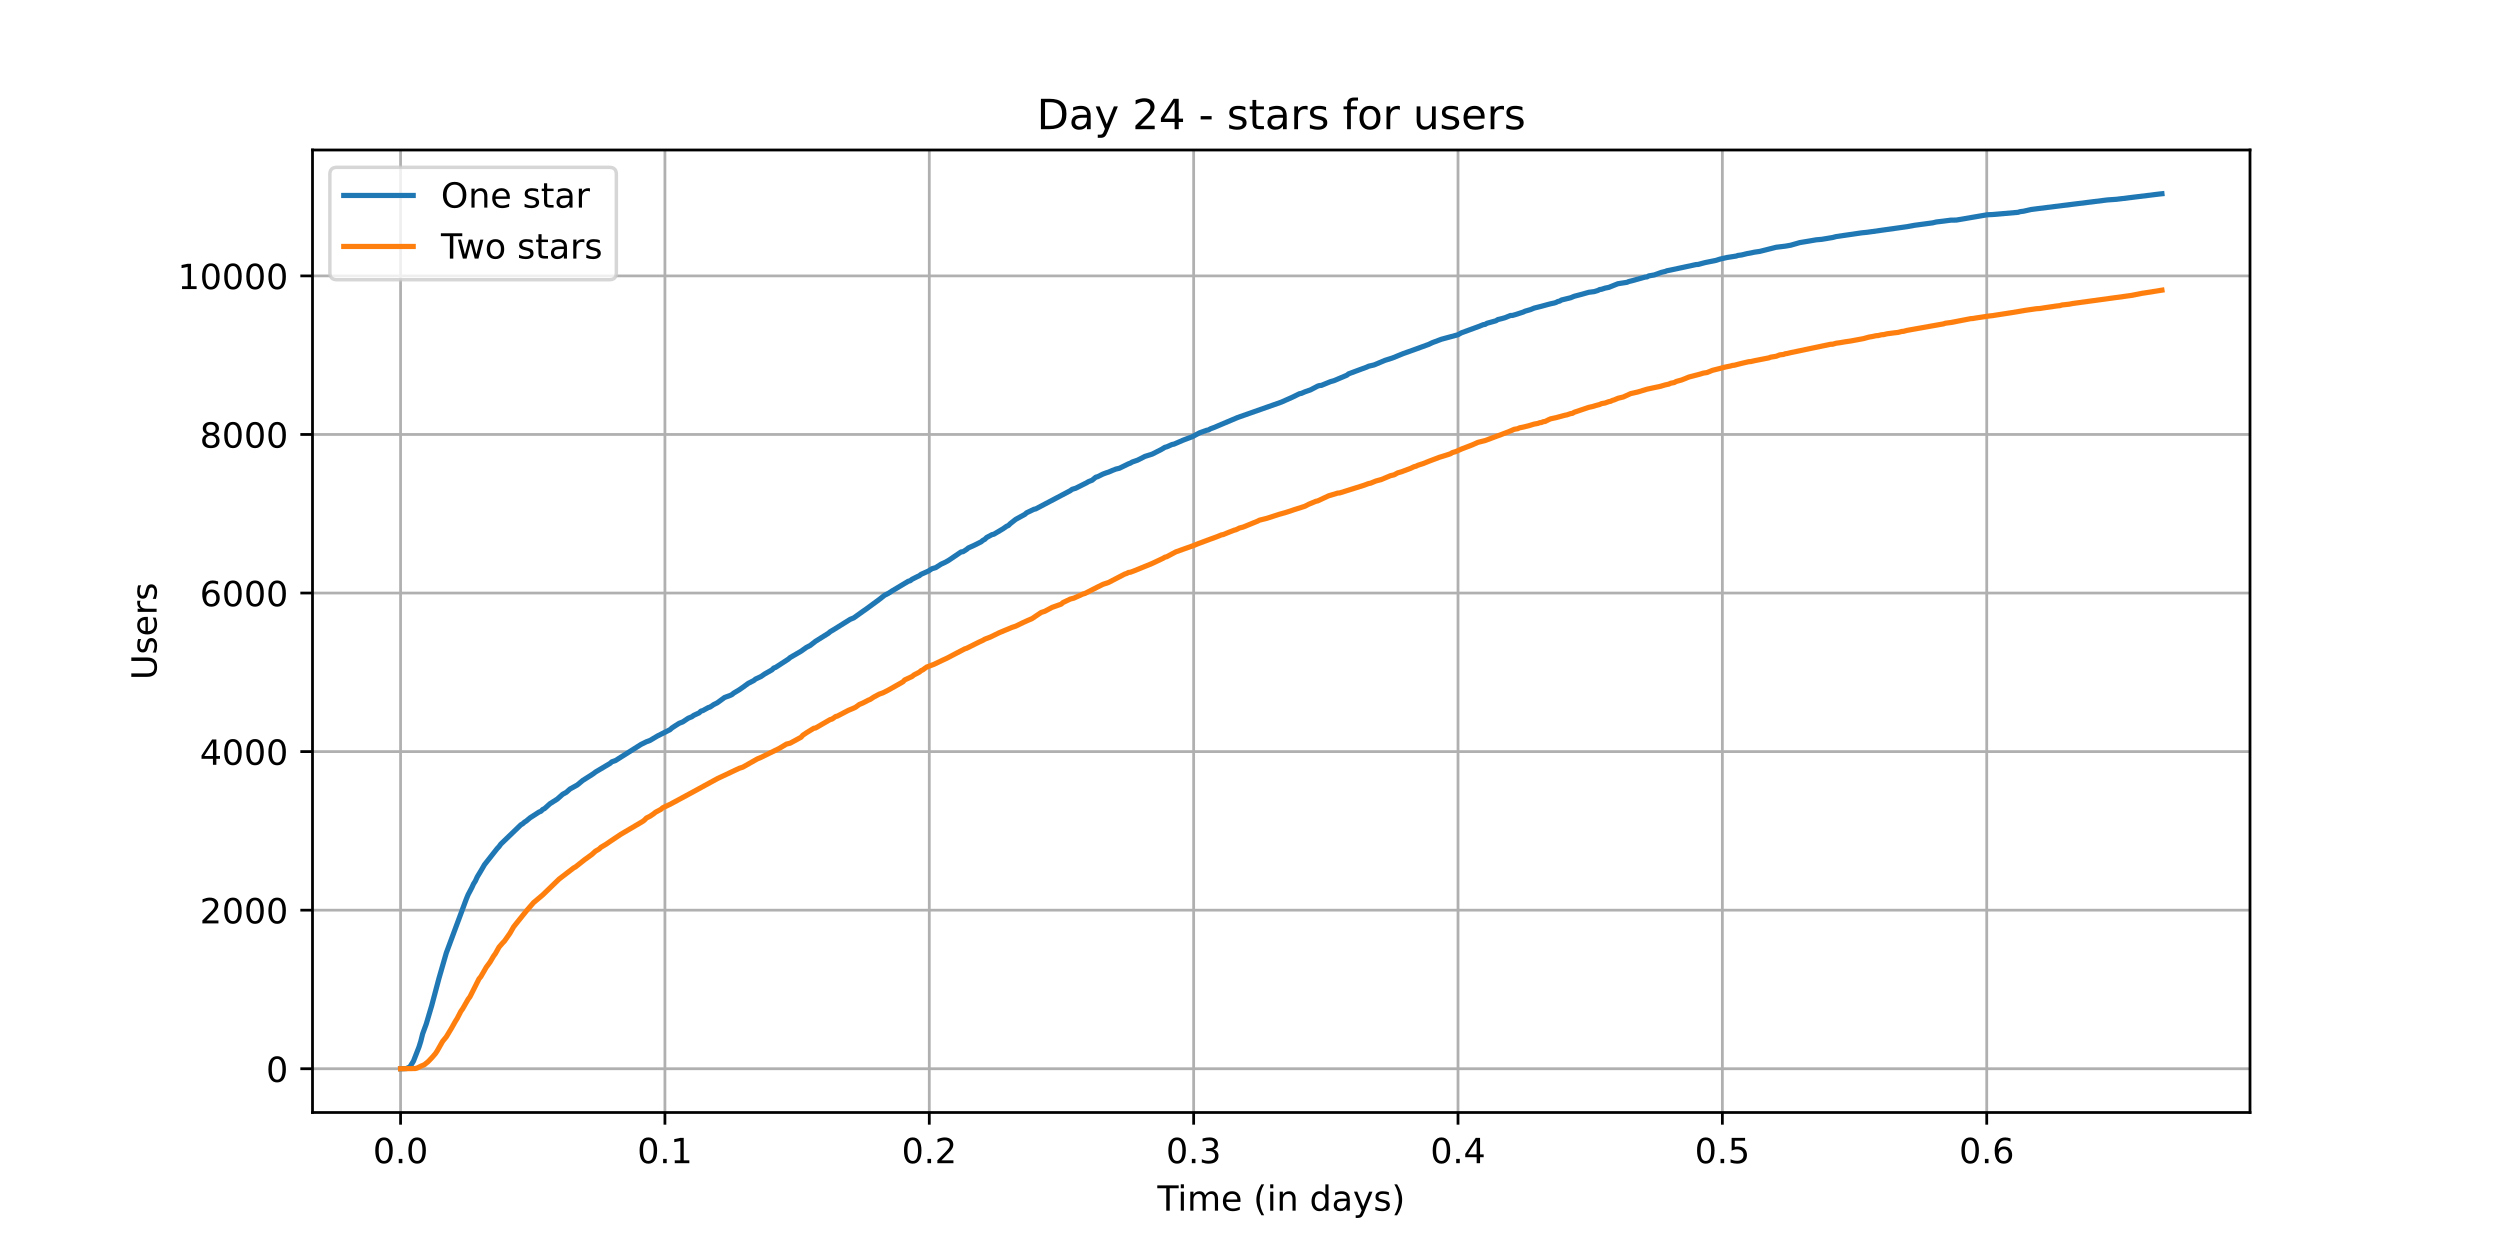 <?xml version="1.0" encoding="utf-8" standalone="no"?>
<!DOCTYPE svg PUBLIC "-//W3C//DTD SVG 1.1//EN"
  "http://www.w3.org/Graphics/SVG/1.1/DTD/svg11.dtd">
<!-- Created with matplotlib (https://matplotlib.org/) -->
<svg height="360pt" version="1.1" viewBox="0 0 720 360" width="720pt" xmlns="http://www.w3.org/2000/svg" xmlns:xlink="http://www.w3.org/1999/xlink">
 <defs>
  <style type="text/css">*{stroke-linecap:butt;stroke-linejoin:round;}</style>
 </defs>
 <g id="figure_1">
  <g id="patch_1">
   <path d="M 0 360 
L 720 360 
L 720 0 
L 0 0 
z
" style="fill:#ffffff;"/>
  </g>
  <g id="axes_1">
   <g id="patch_2">
    <path d="M 90 320.4 
L 648 320.4 
L 648 43.2 
L 90 43.2 
z
" style="fill:#ffffff;"/>
   </g>
   <g id="matplotlib.axis_1">
    <g id="xtick_1">
     <g id="line2d_1">
      <path clip-path="url(#p9a71f09f08)" d="M 115.364 320.4 
L 115.364 43.2 
" style="fill:none;stroke:#b0b0b0;stroke-linecap:square;stroke-width:0.8;"/>
     </g>
     <g id="line2d_2">
      <defs>
       <path d="M 0 0 
L 0 3.5 
" id="ma683231ac7" style="stroke:#000000;stroke-width:0.8;"/>
      </defs>
      <g>
       <use style="stroke:#000000;stroke-width:0.8;" x="115.364" xlink:href="#ma683231ac7" y="320.4"/>
      </g>
     </g>
     <g id="text_1">
      <!-- 0.0 -->
      <g transform="translate(107.412 334.998)scale(0.1 -0.1)">
       <defs>
        <path d="M 31.781 66.406 
Q 24.172 66.406 20.328 58.906 
Q 16.5 51.422 16.5 36.375 
Q 16.5 21.391 20.328 13.891 
Q 24.172 6.391 31.781 6.391 
Q 39.453 6.391 43.281 13.891 
Q 47.125 21.391 47.125 36.375 
Q 47.125 51.422 43.281 58.906 
Q 39.453 66.406 31.781 66.406 
z
M 31.781 74.219 
Q 44.047 74.219 50.516 64.516 
Q 56.984 54.828 56.984 36.375 
Q 56.984 17.969 50.516 8.266 
Q 44.047 -1.422 31.781 -1.422 
Q 19.531 -1.422 13.062 8.266 
Q 6.594 17.969 6.594 36.375 
Q 6.594 54.828 13.062 64.516 
Q 19.531 74.219 31.781 74.219 
z
" id="DejaVuSans-48"/>
        <path d="M 10.688 12.406 
L 21 12.406 
L 21 0 
L 10.688 0 
z
" id="DejaVuSans-46"/>
       </defs>
       <use xlink:href="#DejaVuSans-48"/>
       <use x="63.623" xlink:href="#DejaVuSans-46"/>
       <use x="95.41" xlink:href="#DejaVuSans-48"/>
      </g>
     </g>
    </g>
    <g id="xtick_2">
     <g id="line2d_3">
      <path clip-path="url(#p9a71f09f08)" d="M 191.499 320.4 
L 191.499 43.2 
" style="fill:none;stroke:#b0b0b0;stroke-linecap:square;stroke-width:0.8;"/>
     </g>
     <g id="line2d_4">
      <g>
       <use style="stroke:#000000;stroke-width:0.8;" x="191.499" xlink:href="#ma683231ac7" y="320.4"/>
      </g>
     </g>
     <g id="text_2">
      <!-- 0.1 -->
      <g transform="translate(183.548 334.998)scale(0.1 -0.1)">
       <defs>
        <path d="M 12.406 8.297 
L 28.516 8.297 
L 28.516 63.922 
L 10.984 60.406 
L 10.984 69.391 
L 28.422 72.906 
L 38.281 72.906 
L 38.281 8.297 
L 54.391 8.297 
L 54.391 0 
L 12.406 0 
z
" id="DejaVuSans-49"/>
       </defs>
       <use xlink:href="#DejaVuSans-48"/>
       <use x="63.623" xlink:href="#DejaVuSans-46"/>
       <use x="95.41" xlink:href="#DejaVuSans-49"/>
      </g>
     </g>
    </g>
    <g id="xtick_3">
     <g id="line2d_5">
      <path clip-path="url(#p9a71f09f08)" d="M 267.635 320.4 
L 267.635 43.2 
" style="fill:none;stroke:#b0b0b0;stroke-linecap:square;stroke-width:0.8;"/>
     </g>
     <g id="line2d_6">
      <g>
       <use style="stroke:#000000;stroke-width:0.8;" x="267.635" xlink:href="#ma683231ac7" y="320.4"/>
      </g>
     </g>
     <g id="text_3">
      <!-- 0.2 -->
      <g transform="translate(259.684 334.998)scale(0.1 -0.1)">
       <defs>
        <path d="M 19.188 8.297 
L 53.609 8.297 
L 53.609 0 
L 7.328 0 
L 7.328 8.297 
Q 12.938 14.109 22.625 23.891 
Q 32.328 33.688 34.812 36.531 
Q 39.547 41.844 41.422 45.531 
Q 43.312 49.219 43.312 52.781 
Q 43.312 58.594 39.234 62.25 
Q 35.156 65.922 28.609 65.922 
Q 23.969 65.922 18.812 64.312 
Q 13.672 62.703 7.812 59.422 
L 7.812 69.391 
Q 13.766 71.781 18.938 73 
Q 24.125 74.219 28.422 74.219 
Q 39.75 74.219 46.484 68.547 
Q 53.219 62.891 53.219 53.422 
Q 53.219 48.922 51.531 44.891 
Q 49.859 40.875 45.406 35.406 
Q 44.188 33.984 37.641 27.219 
Q 31.109 20.453 19.188 8.297 
z
" id="DejaVuSans-50"/>
       </defs>
       <use xlink:href="#DejaVuSans-48"/>
       <use x="63.623" xlink:href="#DejaVuSans-46"/>
       <use x="95.41" xlink:href="#DejaVuSans-50"/>
      </g>
     </g>
    </g>
    <g id="xtick_4">
     <g id="line2d_7">
      <path clip-path="url(#p9a71f09f08)" d="M 343.771 320.4 
L 343.771 43.2 
" style="fill:none;stroke:#b0b0b0;stroke-linecap:square;stroke-width:0.8;"/>
     </g>
     <g id="line2d_8">
      <g>
       <use style="stroke:#000000;stroke-width:0.8;" x="343.771" xlink:href="#ma683231ac7" y="320.4"/>
      </g>
     </g>
     <g id="text_4">
      <!-- 0.3 -->
      <g transform="translate(335.82 334.998)scale(0.1 -0.1)">
       <defs>
        <path d="M 40.578 39.312 
Q 47.656 37.797 51.625 33 
Q 55.609 28.219 55.609 21.188 
Q 55.609 10.406 48.188 4.484 
Q 40.766 -1.422 27.094 -1.422 
Q 22.516 -1.422 17.656 -0.516 
Q 12.797 0.391 7.625 2.203 
L 7.625 11.719 
Q 11.719 9.328 16.594 8.109 
Q 21.484 6.891 26.812 6.891 
Q 36.078 6.891 40.938 10.547 
Q 45.797 14.203 45.797 21.188 
Q 45.797 27.641 41.281 31.266 
Q 36.766 34.906 28.719 34.906 
L 20.219 34.906 
L 20.219 43.016 
L 29.109 43.016 
Q 36.375 43.016 40.234 45.922 
Q 44.094 48.828 44.094 54.297 
Q 44.094 59.906 40.109 62.906 
Q 36.141 65.922 28.719 65.922 
Q 24.656 65.922 20.016 65.031 
Q 15.375 64.156 9.812 62.312 
L 9.812 71.094 
Q 15.438 72.656 20.344 73.438 
Q 25.25 74.219 29.594 74.219 
Q 40.828 74.219 47.359 69.109 
Q 53.906 64.016 53.906 55.328 
Q 53.906 49.266 50.438 45.094 
Q 46.969 40.922 40.578 39.312 
z
" id="DejaVuSans-51"/>
       </defs>
       <use xlink:href="#DejaVuSans-48"/>
       <use x="63.623" xlink:href="#DejaVuSans-46"/>
       <use x="95.41" xlink:href="#DejaVuSans-51"/>
      </g>
     </g>
    </g>
    <g id="xtick_5">
     <g id="line2d_9">
      <path clip-path="url(#p9a71f09f08)" d="M 419.907 320.4 
L 419.907 43.2 
" style="fill:none;stroke:#b0b0b0;stroke-linecap:square;stroke-width:0.8;"/>
     </g>
     <g id="line2d_10">
      <g>
       <use style="stroke:#000000;stroke-width:0.8;" x="419.907" xlink:href="#ma683231ac7" y="320.4"/>
      </g>
     </g>
     <g id="text_5">
      <!-- 0.4 -->
      <g transform="translate(411.955 334.998)scale(0.1 -0.1)">
       <defs>
        <path d="M 37.797 64.312 
L 12.891 25.391 
L 37.797 25.391 
z
M 35.203 72.906 
L 47.609 72.906 
L 47.609 25.391 
L 58.016 25.391 
L 58.016 17.188 
L 47.609 17.188 
L 47.609 0 
L 37.797 0 
L 37.797 17.188 
L 4.891 17.188 
L 4.891 26.703 
z
" id="DejaVuSans-52"/>
       </defs>
       <use xlink:href="#DejaVuSans-48"/>
       <use x="63.623" xlink:href="#DejaVuSans-46"/>
       <use x="95.41" xlink:href="#DejaVuSans-52"/>
      </g>
     </g>
    </g>
    <g id="xtick_6">
     <g id="line2d_11">
      <path clip-path="url(#p9a71f09f08)" d="M 496.043 320.4 
L 496.043 43.2 
" style="fill:none;stroke:#b0b0b0;stroke-linecap:square;stroke-width:0.8;"/>
     </g>
     <g id="line2d_12">
      <g>
       <use style="stroke:#000000;stroke-width:0.8;" x="496.043" xlink:href="#ma683231ac7" y="320.4"/>
      </g>
     </g>
     <g id="text_6">
      <!-- 0.5 -->
      <g transform="translate(488.091 334.998)scale(0.1 -0.1)">
       <defs>
        <path d="M 10.797 72.906 
L 49.516 72.906 
L 49.516 64.594 
L 19.828 64.594 
L 19.828 46.734 
Q 21.969 47.469 24.109 47.828 
Q 26.266 48.188 28.422 48.188 
Q 40.625 48.188 47.75 41.5 
Q 54.891 34.812 54.891 23.391 
Q 54.891 11.625 47.562 5.094 
Q 40.234 -1.422 26.906 -1.422 
Q 22.312 -1.422 17.547 -0.641 
Q 12.797 0.141 7.719 1.703 
L 7.719 11.625 
Q 12.109 9.234 16.797 8.062 
Q 21.484 6.891 26.703 6.891 
Q 35.156 6.891 40.078 11.328 
Q 45.016 15.766 45.016 23.391 
Q 45.016 31 40.078 35.438 
Q 35.156 39.891 26.703 39.891 
Q 22.75 39.891 18.812 39.016 
Q 14.891 38.141 10.797 36.281 
z
" id="DejaVuSans-53"/>
       </defs>
       <use xlink:href="#DejaVuSans-48"/>
       <use x="63.623" xlink:href="#DejaVuSans-46"/>
       <use x="95.41" xlink:href="#DejaVuSans-53"/>
      </g>
     </g>
    </g>
    <g id="xtick_7">
     <g id="line2d_13">
      <path clip-path="url(#p9a71f09f08)" d="M 572.179 320.4 
L 572.179 43.2 
" style="fill:none;stroke:#b0b0b0;stroke-linecap:square;stroke-width:0.8;"/>
     </g>
     <g id="line2d_14">
      <g>
       <use style="stroke:#000000;stroke-width:0.8;" x="572.179" xlink:href="#ma683231ac7" y="320.4"/>
      </g>
     </g>
     <g id="text_7">
      <!-- 0.6 -->
      <g transform="translate(564.227 334.998)scale(0.1 -0.1)">
       <defs>
        <path d="M 33.016 40.375 
Q 26.375 40.375 22.484 35.828 
Q 18.609 31.297 18.609 23.391 
Q 18.609 15.531 22.484 10.953 
Q 26.375 6.391 33.016 6.391 
Q 39.656 6.391 43.531 10.953 
Q 47.406 15.531 47.406 23.391 
Q 47.406 31.297 43.531 35.828 
Q 39.656 40.375 33.016 40.375 
z
M 52.594 71.297 
L 52.594 62.312 
Q 48.875 64.062 45.094 64.984 
Q 41.312 65.922 37.594 65.922 
Q 27.828 65.922 22.672 59.328 
Q 17.531 52.734 16.797 39.406 
Q 19.672 43.656 24.016 45.922 
Q 28.375 48.188 33.594 48.188 
Q 44.578 48.188 50.953 41.516 
Q 57.328 34.859 57.328 23.391 
Q 57.328 12.156 50.688 5.359 
Q 44.047 -1.422 33.016 -1.422 
Q 20.359 -1.422 13.672 8.266 
Q 6.984 17.969 6.984 36.375 
Q 6.984 53.656 15.188 63.938 
Q 23.391 74.219 37.203 74.219 
Q 40.922 74.219 44.703 73.484 
Q 48.484 72.75 52.594 71.297 
z
" id="DejaVuSans-54"/>
       </defs>
       <use xlink:href="#DejaVuSans-48"/>
       <use x="63.623" xlink:href="#DejaVuSans-46"/>
       <use x="95.41" xlink:href="#DejaVuSans-54"/>
      </g>
     </g>
    </g>
    <g id="text_8">
     <!-- Time (in days) -->
     <g transform="translate(333.327 348.677)scale(0.1 -0.1)">
      <defs>
       <path d="M -0.297 72.906 
L 61.375 72.906 
L 61.375 64.594 
L 35.5 64.594 
L 35.5 0 
L 25.594 0 
L 25.594 64.594 
L -0.297 64.594 
z
" id="DejaVuSans-84"/>
       <path d="M 9.422 54.688 
L 18.406 54.688 
L 18.406 0 
L 9.422 0 
z
M 9.422 75.984 
L 18.406 75.984 
L 18.406 64.594 
L 9.422 64.594 
z
" id="DejaVuSans-105"/>
       <path d="M 52 44.188 
Q 55.375 50.25 60.062 53.125 
Q 64.75 56 71.094 56 
Q 79.641 56 84.281 50.016 
Q 88.922 44.047 88.922 33.016 
L 88.922 0 
L 79.891 0 
L 79.891 32.719 
Q 79.891 40.578 77.094 44.375 
Q 74.312 48.188 68.609 48.188 
Q 61.625 48.188 57.562 43.547 
Q 53.516 38.922 53.516 30.906 
L 53.516 0 
L 44.484 0 
L 44.484 32.719 
Q 44.484 40.625 41.703 44.406 
Q 38.922 48.188 33.109 48.188 
Q 26.219 48.188 22.156 43.531 
Q 18.109 38.875 18.109 30.906 
L 18.109 0 
L 9.078 0 
L 9.078 54.688 
L 18.109 54.688 
L 18.109 46.188 
Q 21.188 51.219 25.484 53.609 
Q 29.781 56 35.688 56 
Q 41.656 56 45.828 52.969 
Q 50 49.953 52 44.188 
z
" id="DejaVuSans-109"/>
       <path d="M 56.203 29.594 
L 56.203 25.203 
L 14.891 25.203 
Q 15.484 15.922 20.484 11.062 
Q 25.484 6.203 34.422 6.203 
Q 39.594 6.203 44.453 7.469 
Q 49.312 8.734 54.109 11.281 
L 54.109 2.781 
Q 49.266 0.734 44.188 -0.344 
Q 39.109 -1.422 33.891 -1.422 
Q 20.797 -1.422 13.156 6.188 
Q 5.516 13.812 5.516 26.812 
Q 5.516 40.234 12.766 48.109 
Q 20.016 56 32.328 56 
Q 43.359 56 49.781 48.891 
Q 56.203 41.797 56.203 29.594 
z
M 47.219 32.234 
Q 47.125 39.594 43.094 43.984 
Q 39.062 48.391 32.422 48.391 
Q 24.906 48.391 20.391 44.141 
Q 15.875 39.891 15.188 32.172 
z
" id="DejaVuSans-101"/>
       <path id="DejaVuSans-32"/>
       <path d="M 31 75.875 
Q 24.469 64.656 21.281 53.656 
Q 18.109 42.672 18.109 31.391 
Q 18.109 20.125 21.312 9.062 
Q 24.516 -2 31 -13.188 
L 23.188 -13.188 
Q 15.875 -1.703 12.234 9.375 
Q 8.594 20.453 8.594 31.391 
Q 8.594 42.281 12.203 53.312 
Q 15.828 64.359 23.188 75.875 
z
" id="DejaVuSans-40"/>
       <path d="M 54.891 33.016 
L 54.891 0 
L 45.906 0 
L 45.906 32.719 
Q 45.906 40.484 42.875 44.328 
Q 39.844 48.188 33.797 48.188 
Q 26.516 48.188 22.312 43.547 
Q 18.109 38.922 18.109 30.906 
L 18.109 0 
L 9.078 0 
L 9.078 54.688 
L 18.109 54.688 
L 18.109 46.188 
Q 21.344 51.125 25.703 53.562 
Q 30.078 56 35.797 56 
Q 45.219 56 50.047 50.172 
Q 54.891 44.344 54.891 33.016 
z
" id="DejaVuSans-110"/>
       <path d="M 45.406 46.391 
L 45.406 75.984 
L 54.391 75.984 
L 54.391 0 
L 45.406 0 
L 45.406 8.203 
Q 42.578 3.328 38.25 0.953 
Q 33.938 -1.422 27.875 -1.422 
Q 17.969 -1.422 11.734 6.484 
Q 5.516 14.406 5.516 27.297 
Q 5.516 40.188 11.734 48.094 
Q 17.969 56 27.875 56 
Q 33.938 56 38.25 53.625 
Q 42.578 51.266 45.406 46.391 
z
M 14.797 27.297 
Q 14.797 17.391 18.875 11.75 
Q 22.953 6.109 30.078 6.109 
Q 37.203 6.109 41.297 11.75 
Q 45.406 17.391 45.406 27.297 
Q 45.406 37.203 41.297 42.844 
Q 37.203 48.484 30.078 48.484 
Q 22.953 48.484 18.875 42.844 
Q 14.797 37.203 14.797 27.297 
z
" id="DejaVuSans-100"/>
       <path d="M 34.281 27.484 
Q 23.391 27.484 19.188 25 
Q 14.984 22.516 14.984 16.5 
Q 14.984 11.719 18.141 8.906 
Q 21.297 6.109 26.703 6.109 
Q 34.188 6.109 38.703 11.406 
Q 43.219 16.703 43.219 25.484 
L 43.219 27.484 
z
M 52.203 31.203 
L 52.203 0 
L 43.219 0 
L 43.219 8.297 
Q 40.141 3.328 35.547 0.953 
Q 30.953 -1.422 24.312 -1.422 
Q 15.922 -1.422 10.953 3.297 
Q 6 8.016 6 15.922 
Q 6 25.141 12.172 29.828 
Q 18.359 34.516 30.609 34.516 
L 43.219 34.516 
L 43.219 35.406 
Q 43.219 41.609 39.141 45 
Q 35.062 48.391 27.688 48.391 
Q 23 48.391 18.547 47.266 
Q 14.109 46.141 10.016 43.891 
L 10.016 52.203 
Q 14.938 54.109 19.578 55.047 
Q 24.219 56 28.609 56 
Q 40.484 56 46.344 49.844 
Q 52.203 43.703 52.203 31.203 
z
" id="DejaVuSans-97"/>
       <path d="M 32.172 -5.078 
Q 28.375 -14.844 24.75 -17.812 
Q 21.141 -20.797 15.094 -20.797 
L 7.906 -20.797 
L 7.906 -13.281 
L 13.188 -13.281 
Q 16.891 -13.281 18.938 -11.516 
Q 21 -9.766 23.484 -3.219 
L 25.094 0.875 
L 2.984 54.688 
L 12.5 54.688 
L 29.594 11.922 
L 46.688 54.688 
L 56.203 54.688 
z
" id="DejaVuSans-121"/>
       <path d="M 44.281 53.078 
L 44.281 44.578 
Q 40.484 46.531 36.375 47.5 
Q 32.281 48.484 27.875 48.484 
Q 21.188 48.484 17.844 46.438 
Q 14.5 44.391 14.5 40.281 
Q 14.5 37.156 16.891 35.375 
Q 19.281 33.594 26.516 31.984 
L 29.594 31.297 
Q 39.156 29.25 43.188 25.516 
Q 47.219 21.781 47.219 15.094 
Q 47.219 7.469 41.188 3.016 
Q 35.156 -1.422 24.609 -1.422 
Q 20.219 -1.422 15.453 -0.562 
Q 10.688 0.297 5.422 2 
L 5.422 11.281 
Q 10.406 8.688 15.234 7.391 
Q 20.062 6.109 24.812 6.109 
Q 31.156 6.109 34.562 8.281 
Q 37.984 10.453 37.984 14.406 
Q 37.984 18.062 35.516 20.016 
Q 33.062 21.969 24.703 23.781 
L 21.578 24.516 
Q 13.234 26.266 9.516 29.906 
Q 5.812 33.547 5.812 39.891 
Q 5.812 47.609 11.281 51.797 
Q 16.75 56 26.812 56 
Q 31.781 56 36.172 55.266 
Q 40.578 54.547 44.281 53.078 
z
" id="DejaVuSans-115"/>
       <path d="M 8.016 75.875 
L 15.828 75.875 
Q 23.141 64.359 26.781 53.312 
Q 30.422 42.281 30.422 31.391 
Q 30.422 20.453 26.781 9.375 
Q 23.141 -1.703 15.828 -13.188 
L 8.016 -13.188 
Q 14.5 -2 17.703 9.062 
Q 20.906 20.125 20.906 31.391 
Q 20.906 42.672 17.703 53.656 
Q 14.5 64.656 8.016 75.875 
z
" id="DejaVuSans-41"/>
      </defs>
      <use xlink:href="#DejaVuSans-84"/>
      <use x="57.959" xlink:href="#DejaVuSans-105"/>
      <use x="85.742" xlink:href="#DejaVuSans-109"/>
      <use x="183.154" xlink:href="#DejaVuSans-101"/>
      <use x="244.678" xlink:href="#DejaVuSans-32"/>
      <use x="276.465" xlink:href="#DejaVuSans-40"/>
      <use x="315.479" xlink:href="#DejaVuSans-105"/>
      <use x="343.262" xlink:href="#DejaVuSans-110"/>
      <use x="406.641" xlink:href="#DejaVuSans-32"/>
      <use x="438.428" xlink:href="#DejaVuSans-100"/>
      <use x="501.904" xlink:href="#DejaVuSans-97"/>
      <use x="563.184" xlink:href="#DejaVuSans-121"/>
      <use x="622.363" xlink:href="#DejaVuSans-115"/>
      <use x="674.463" xlink:href="#DejaVuSans-41"/>
     </g>
    </g>
   </g>
   <g id="matplotlib.axis_2">
    <g id="ytick_1">
     <g id="line2d_15">
      <path clip-path="url(#p9a71f09f08)" d="M 90 307.8 
L 648 307.8 
" style="fill:none;stroke:#b0b0b0;stroke-linecap:square;stroke-width:0.8;"/>
     </g>
     <g id="line2d_16">
      <defs>
       <path d="M 0 0 
L -3.5 0 
" id="m05f669c847" style="stroke:#000000;stroke-width:0.8;"/>
      </defs>
      <g>
       <use style="stroke:#000000;stroke-width:0.8;" x="90" xlink:href="#m05f669c847" y="307.8"/>
      </g>
     </g>
     <g id="text_9">
      <!-- 0 -->
      <g transform="translate(76.638 311.599)scale(0.1 -0.1)">
       <use xlink:href="#DejaVuSans-48"/>
      </g>
     </g>
    </g>
    <g id="ytick_2">
     <g id="line2d_17">
      <path clip-path="url(#p9a71f09f08)" d="M 90 262.131 
L 648 262.131 
" style="fill:none;stroke:#b0b0b0;stroke-linecap:square;stroke-width:0.8;"/>
     </g>
     <g id="line2d_18">
      <g>
       <use style="stroke:#000000;stroke-width:0.8;" x="90" xlink:href="#m05f669c847" y="262.131"/>
      </g>
     </g>
     <g id="text_10">
      <!-- 2000 -->
      <g transform="translate(57.55 265.93)scale(0.1 -0.1)">
       <use xlink:href="#DejaVuSans-50"/>
       <use x="63.623" xlink:href="#DejaVuSans-48"/>
       <use x="127.246" xlink:href="#DejaVuSans-48"/>
       <use x="190.869" xlink:href="#DejaVuSans-48"/>
      </g>
     </g>
    </g>
    <g id="ytick_3">
     <g id="line2d_19">
      <path clip-path="url(#p9a71f09f08)" d="M 90 216.463 
L 648 216.463 
" style="fill:none;stroke:#b0b0b0;stroke-linecap:square;stroke-width:0.8;"/>
     </g>
     <g id="line2d_20">
      <g>
       <use style="stroke:#000000;stroke-width:0.8;" x="90" xlink:href="#m05f669c847" y="216.463"/>
      </g>
     </g>
     <g id="text_11">
      <!-- 4000 -->
      <g transform="translate(57.55 220.262)scale(0.1 -0.1)">
       <use xlink:href="#DejaVuSans-52"/>
       <use x="63.623" xlink:href="#DejaVuSans-48"/>
       <use x="127.246" xlink:href="#DejaVuSans-48"/>
       <use x="190.869" xlink:href="#DejaVuSans-48"/>
      </g>
     </g>
    </g>
    <g id="ytick_4">
     <g id="line2d_21">
      <path clip-path="url(#p9a71f09f08)" d="M 90 170.794 
L 648 170.794 
" style="fill:none;stroke:#b0b0b0;stroke-linecap:square;stroke-width:0.8;"/>
     </g>
     <g id="line2d_22">
      <g>
       <use style="stroke:#000000;stroke-width:0.8;" x="90" xlink:href="#m05f669c847" y="170.794"/>
      </g>
     </g>
     <g id="text_12">
      <!-- 6000 -->
      <g transform="translate(57.55 174.593)scale(0.1 -0.1)">
       <use xlink:href="#DejaVuSans-54"/>
       <use x="63.623" xlink:href="#DejaVuSans-48"/>
       <use x="127.246" xlink:href="#DejaVuSans-48"/>
       <use x="190.869" xlink:href="#DejaVuSans-48"/>
      </g>
     </g>
    </g>
    <g id="ytick_5">
     <g id="line2d_23">
      <path clip-path="url(#p9a71f09f08)" d="M 90 125.125 
L 648 125.125 
" style="fill:none;stroke:#b0b0b0;stroke-linecap:square;stroke-width:0.8;"/>
     </g>
     <g id="line2d_24">
      <g>
       <use style="stroke:#000000;stroke-width:0.8;" x="90" xlink:href="#m05f669c847" y="125.125"/>
      </g>
     </g>
     <g id="text_13">
      <!-- 8000 -->
      <g transform="translate(57.55 128.924)scale(0.1 -0.1)">
       <defs>
        <path d="M 31.781 34.625 
Q 24.75 34.625 20.719 30.859 
Q 16.703 27.094 16.703 20.516 
Q 16.703 13.922 20.719 10.156 
Q 24.75 6.391 31.781 6.391 
Q 38.812 6.391 42.859 10.172 
Q 46.922 13.969 46.922 20.516 
Q 46.922 27.094 42.891 30.859 
Q 38.875 34.625 31.781 34.625 
z
M 21.922 38.812 
Q 15.578 40.375 12.031 44.719 
Q 8.5 49.078 8.5 55.328 
Q 8.5 64.062 14.719 69.141 
Q 20.953 74.219 31.781 74.219 
Q 42.672 74.219 48.875 69.141 
Q 55.078 64.062 55.078 55.328 
Q 55.078 49.078 51.531 44.719 
Q 48 40.375 41.703 38.812 
Q 48.828 37.156 52.797 32.312 
Q 56.781 27.484 56.781 20.516 
Q 56.781 9.906 50.312 4.234 
Q 43.844 -1.422 31.781 -1.422 
Q 19.734 -1.422 13.25 4.234 
Q 6.781 9.906 6.781 20.516 
Q 6.781 27.484 10.781 32.312 
Q 14.797 37.156 21.922 38.812 
z
M 18.312 54.391 
Q 18.312 48.734 21.844 45.562 
Q 25.391 42.391 31.781 42.391 
Q 38.141 42.391 41.719 45.562 
Q 45.312 48.734 45.312 54.391 
Q 45.312 60.062 41.719 63.234 
Q 38.141 66.406 31.781 66.406 
Q 25.391 66.406 21.844 63.234 
Q 18.312 60.062 18.312 54.391 
z
" id="DejaVuSans-56"/>
       </defs>
       <use xlink:href="#DejaVuSans-56"/>
       <use x="63.623" xlink:href="#DejaVuSans-48"/>
       <use x="127.246" xlink:href="#DejaVuSans-48"/>
       <use x="190.869" xlink:href="#DejaVuSans-48"/>
      </g>
     </g>
    </g>
    <g id="ytick_6">
     <g id="line2d_25">
      <path clip-path="url(#p9a71f09f08)" d="M 90 79.456 
L 648 79.456 
" style="fill:none;stroke:#b0b0b0;stroke-linecap:square;stroke-width:0.8;"/>
     </g>
     <g id="line2d_26">
      <g>
       <use style="stroke:#000000;stroke-width:0.8;" x="90" xlink:href="#m05f669c847" y="79.456"/>
      </g>
     </g>
     <g id="text_14">
      <!-- 10000 -->
      <g transform="translate(51.188 83.256)scale(0.1 -0.1)">
       <use xlink:href="#DejaVuSans-49"/>
       <use x="63.623" xlink:href="#DejaVuSans-48"/>
       <use x="127.246" xlink:href="#DejaVuSans-48"/>
       <use x="190.869" xlink:href="#DejaVuSans-48"/>
       <use x="254.492" xlink:href="#DejaVuSans-48"/>
      </g>
     </g>
    </g>
    <g id="text_15">
     <!-- Users -->
     <g transform="translate(45.108 195.801)rotate(-90)scale(0.1 -0.1)">
      <defs>
       <path d="M 8.688 72.906 
L 18.609 72.906 
L 18.609 28.609 
Q 18.609 16.891 22.844 11.734 
Q 27.094 6.594 36.625 6.594 
Q 46.094 6.594 50.344 11.734 
Q 54.594 16.891 54.594 28.609 
L 54.594 72.906 
L 64.5 72.906 
L 64.5 27.391 
Q 64.5 13.141 57.438 5.859 
Q 50.391 -1.422 36.625 -1.422 
Q 22.797 -1.422 15.734 5.859 
Q 8.688 13.141 8.688 27.391 
z
" id="DejaVuSans-85"/>
       <path d="M 41.109 46.297 
Q 39.594 47.172 37.812 47.578 
Q 36.031 48 33.891 48 
Q 26.266 48 22.188 43.047 
Q 18.109 38.094 18.109 28.812 
L 18.109 0 
L 9.078 0 
L 9.078 54.688 
L 18.109 54.688 
L 18.109 46.188 
Q 20.953 51.172 25.484 53.578 
Q 30.031 56 36.531 56 
Q 37.453 56 38.578 55.875 
Q 39.703 55.766 41.062 55.516 
z
" id="DejaVuSans-114"/>
      </defs>
      <use xlink:href="#DejaVuSans-85"/>
      <use x="73.193" xlink:href="#DejaVuSans-115"/>
      <use x="125.293" xlink:href="#DejaVuSans-101"/>
      <use x="186.816" xlink:href="#DejaVuSans-114"/>
      <use x="227.93" xlink:href="#DejaVuSans-115"/>
     </g>
    </g>
   </g>
   <g id="line2d_27">
    <path clip-path="url(#p9a71f09f08)" d="M 115.364 307.8 
L 116.994 307.754 
L 118.042 307.275 
L 119.091 305.585 
L 120.668 301.543 
L 121.188 299.876 
L 121.717 297.753 
L 122.766 294.899 
L 124.334 289.601 
L 126.432 281.723 
L 128.529 274.462 
L 134.292 258.934 
L 134.812 257.679 
L 135.86 255.692 
L 136.38 254.55 
L 136.909 253.728 
L 137.438 252.564 
L 138.486 250.828 
L 139.535 249.024 
L 143.201 244.366 
L 143.721 243.818 
L 144.249 243.087 
L 150.012 237.539 
L 150.532 237.242 
L 151.061 236.762 
L 151.581 236.443 
L 152.63 235.552 
L 155.247 233.862 
L 155.776 233.657 
L 156.295 233.132 
L 156.824 232.88 
L 158.393 231.465 
L 160.49 230.14 
L 162.059 228.747 
L 163.107 228.177 
L 164.156 227.24 
L 165.724 226.373 
L 166.253 226.076 
L 167.822 224.774 
L 169.919 223.45 
L 170.967 222.765 
L 171.487 222.354 
L 173.065 221.418 
L 175.682 219.865 
L 176.202 219.408 
L 177.25 219.043 
L 184.591 214.407 
L 186.159 213.631 
L 187.208 213.243 
L 189.305 211.987 
L 192.98 210.137 
L 193.5 209.658 
L 194.548 208.973 
L 195.597 208.311 
L 196.646 207.9 
L 198.214 206.849 
L 199.263 206.415 
L 199.783 206.027 
L 201.36 205.297 
L 201.88 204.794 
L 202.409 204.657 
L 203.977 203.789 
L 204.497 203.63 
L 205.546 202.922 
L 206.594 202.397 
L 208.692 200.867 
L 210.26 200.296 
L 210.789 200.045 
L 211.309 199.611 
L 212.886 198.675 
L 213.935 197.944 
L 215.503 196.802 
L 217.072 196.003 
L 217.601 195.569 
L 219.169 194.838 
L 220.218 194.108 
L 222.315 192.92 
L 222.835 192.395 
L 223.364 192.212 
L 227.03 189.838 
L 227.549 189.381 
L 230.695 187.554 
L 232.273 186.435 
L 233.313 185.91 
L 234.89 184.677 
L 238.556 182.394 
L 239.084 181.937 
L 240.124 181.32 
L 244.847 178.375 
L 245.896 177.941 
L 248.513 176.069 
L 249.562 175.338 
L 253.228 172.643 
L 254.796 171.41 
L 255.845 170.885 
L 256.893 170.2 
L 261.608 167.392 
L 262.137 167.255 
L 262.657 166.843 
L 264.234 166.044 
L 264.754 165.816 
L 265.274 165.405 
L 267.371 164.469 
L 268.42 163.784 
L 269.468 163.487 
L 271.037 162.482 
L 272.085 162.003 
L 273.134 161.432 
L 274.183 160.724 
L 276.809 158.943 
L 277.329 158.897 
L 278.377 158.235 
L 278.897 157.801 
L 280.474 157.093 
L 281.523 156.568 
L 282.572 156.043 
L 283.092 155.609 
L 283.62 155.335 
L 284.14 154.81 
L 285.709 153.965 
L 286.238 153.851 
L 288.855 152.298 
L 289.903 151.567 
L 290.423 151.339 
L 290.952 150.814 
L 292.001 149.992 
L 292.52 149.581 
L 295.146 148.142 
L 295.666 147.685 
L 297.764 146.681 
L 298.284 146.567 
L 308.241 141.315 
L 308.77 140.926 
L 309.818 140.607 
L 312.956 139.031 
L 313.484 138.712 
L 314.533 138.301 
L 315.582 137.433 
L 316.101 137.296 
L 317.679 136.519 
L 318.719 136.131 
L 319.247 135.971 
L 320.296 135.515 
L 321.345 135.104 
L 322.393 134.853 
L 325.01 133.574 
L 325.53 133.391 
L 326.059 133.071 
L 327.628 132.523 
L 328.676 131.998 
L 329.725 131.45 
L 331.822 130.788 
L 334.439 129.464 
L 335.488 128.824 
L 336.017 128.687 
L 337.585 128.002 
L 338.105 127.911 
L 340.731 126.769 
L 343.348 125.787 
L 345.445 124.668 
L 347.543 123.915 
L 348.063 123.824 
L 348.591 123.504 
L 349.64 123.116 
L 356.443 120.239 
L 369.026 115.809 
L 372.164 114.416 
L 374.261 113.388 
L 374.789 113.297 
L 375.829 112.84 
L 377.407 112.292 
L 379.504 111.196 
L 380.024 111.036 
L 380.553 110.991 
L 383.17 109.917 
L 384.218 109.621 
L 387.884 108.068 
L 388.413 107.657 
L 393.647 105.716 
L 394.176 105.465 
L 395.744 105.099 
L 397.313 104.437 
L 398.89 103.775 
L 400.988 103.113 
L 404.125 101.834 
L 407.271 100.715 
L 411.465 99.185 
L 412.514 98.683 
L 415.131 97.701 
L 419.845 96.422 
L 420.894 95.851 
L 426.128 93.933 
L 427.177 93.5 
L 427.706 93.431 
L 428.226 93.111 
L 430.843 92.381 
L 431.371 92.038 
L 432.42 91.787 
L 433.469 91.49 
L 435.037 90.851 
L 435.566 90.851 
L 436.615 90.554 
L 438.703 89.869 
L 439.232 89.618 
L 440.8 89.161 
L 441.849 88.727 
L 443.946 88.202 
L 445.515 87.768 
L 446.563 87.494 
L 447.612 87.266 
L 448.141 87.106 
L 448.661 86.832 
L 449.189 86.718 
L 449.709 86.398 
L 452.326 85.759 
L 453.375 85.325 
L 455.472 84.777 
L 457.57 84.183 
L 459.138 83.978 
L 460.187 83.658 
L 460.716 83.384 
L 461.235 83.315 
L 462.284 82.973 
L 463.333 82.767 
L 465.95 81.717 
L 468.576 81.306 
L 469.096 81.078 
L 470.144 80.826 
L 473.81 79.799 
L 474.339 79.753 
L 474.859 79.456 
L 476.436 79.182 
L 478.525 78.429 
L 479.573 78.178 
L 480.102 77.972 
L 481.151 77.767 
L 488.482 76.191 
L 489.011 76.168 
L 491.099 75.62 
L 494.245 74.981 
L 495.294 74.638 
L 497.391 74.159 
L 500.008 73.748 
L 500.537 73.565 
L 501.586 73.428 
L 503.154 73.04 
L 504.203 72.857 
L 505.251 72.629 
L 506.82 72.401 
L 511.534 71.213 
L 514.16 70.894 
L 515.729 70.62 
L 518.346 69.866 
L 520.972 69.432 
L 523.061 69.067 
L 524.638 68.93 
L 527.784 68.405 
L 528.832 68.131 
L 536.164 67.057 
L 537.741 66.897 
L 549.267 65.276 
L 551.365 64.888 
L 556.608 64.18 
L 557.657 63.929 
L 559.745 63.678 
L 561.842 63.404 
L 563.42 63.381 
L 572.329 61.851 
L 573.897 61.783 
L 581.237 61.143 
L 581.766 60.961 
L 582.815 60.824 
L 584.912 60.344 
L 587.001 60.07 
L 606.916 57.581 
L 609.542 57.398 
L 621.597 55.914 
L 622.636 55.8 
L 622.636 55.8 
" style="fill:none;stroke:#1f77b4;stroke-linecap:square;stroke-width:1.5;"/>
   </g>
   <g id="line2d_28">
    <path clip-path="url(#p9a71f09f08)" d="M 115.364 307.8 
L 119.62 307.731 
L 120.14 307.594 
L 121.188 307.069 
L 122.237 306.613 
L 123.286 305.768 
L 124.334 304.672 
L 125.383 303.461 
L 125.903 302.685 
L 127.48 299.899 
L 128.529 298.621 
L 130.097 296.017 
L 131.146 294.145 
L 131.666 293.323 
L 132.715 291.291 
L 133.243 290.537 
L 134.812 287.797 
L 135.34 287.089 
L 137.958 281.906 
L 138.486 281.266 
L 140.055 278.549 
L 141.104 277.133 
L 142.152 275.352 
L 142.672 274.645 
L 143.721 272.772 
L 144.769 271.562 
L 145.298 271.014 
L 146.867 268.776 
L 147.915 266.949 
L 148.964 265.625 
L 151.581 262.36 
L 153.678 259.939 
L 156.295 257.747 
L 161.01 253.18 
L 165.204 249.961 
L 165.724 249.687 
L 168.35 247.609 
L 170.439 246.102 
L 171.487 245.143 
L 172.536 244.526 
L 173.065 244.024 
L 174.633 243.087 
L 175.682 242.357 
L 178.828 240.256 
L 185.111 236.557 
L 185.639 236.146 
L 186.159 235.598 
L 187.208 235.073 
L 188.257 234.365 
L 188.777 233.931 
L 190.354 233.086 
L 190.874 232.629 
L 192.98 231.647 
L 199.783 227.971 
L 200.831 227.4 
L 206.594 224.249 
L 212.886 221.281 
L 213.935 220.938 
L 218.121 218.563 
L 219.169 218.129 
L 224.412 215.549 
L 226.51 214.293 
L 227.549 214.042 
L 230.695 212.33 
L 231.224 211.736 
L 232.273 211.028 
L 234.361 209.749 
L 234.89 209.658 
L 239.084 207.237 
L 239.604 207.1 
L 240.653 206.37 
L 241.173 206.233 
L 244.319 204.589 
L 245.896 203.926 
L 246.416 203.675 
L 247.465 202.899 
L 248.513 202.465 
L 250.082 201.643 
L 250.611 201.438 
L 251.65 200.753 
L 253.228 199.908 
L 254.276 199.542 
L 255.845 198.743 
L 260.039 196.368 
L 260.559 195.82 
L 262.657 194.838 
L 263.185 194.405 
L 264.754 193.583 
L 265.274 193.149 
L 265.802 192.897 
L 266.851 192.121 
L 268.948 191.345 
L 271.565 190.089 
L 272.614 189.609 
L 277.848 186.869 
L 278.377 186.709 
L 282.043 184.883 
L 283.092 184.403 
L 283.62 184.083 
L 285.189 183.49 
L 287.806 182.211 
L 291.472 180.681 
L 292.52 180.339 
L 294.618 179.311 
L 296.195 178.603 
L 297.244 178.147 
L 299.861 176.388 
L 300.91 176.046 
L 303.007 174.927 
L 305.624 173.991 
L 306.144 173.534 
L 307.192 173.032 
L 308.241 172.529 
L 309.29 172.255 
L 311.907 171.068 
L 312.436 170.931 
L 316.101 169.058 
L 317.679 168.282 
L 319.247 167.757 
L 323.962 165.314 
L 324.49 165.154 
L 325.01 164.857 
L 325.53 164.811 
L 326.579 164.423 
L 331.822 162.277 
L 334.968 160.792 
L 335.488 160.473 
L 336.017 160.336 
L 338.634 158.943 
L 343.877 157.07 
L 344.917 156.637 
L 348.591 155.266 
L 350.16 154.696 
L 351.209 154.285 
L 351.728 154.056 
L 352.257 153.965 
L 353.826 153.326 
L 355.403 152.709 
L 355.923 152.572 
L 356.972 152.07 
L 358.02 151.796 
L 362.215 150.083 
L 362.735 149.809 
L 364.832 149.284 
L 368.498 148.096 
L 370.066 147.663 
L 371.644 147.16 
L 372.692 146.795 
L 374.789 146.133 
L 375.829 145.79 
L 376.878 145.242 
L 378.975 144.374 
L 379.504 144.26 
L 382.641 142.799 
L 385.267 142 
L 385.787 141.977 
L 392.599 139.83 
L 394.176 139.26 
L 394.696 139.168 
L 396.264 138.529 
L 397.842 138.095 
L 400.459 136.999 
L 401.508 136.748 
L 402.556 136.177 
L 403.605 135.88 
L 406.222 134.898 
L 407.271 134.396 
L 407.791 134.282 
L 408.319 134.008 
L 409.888 133.505 
L 411.465 132.866 
L 414.602 131.679 
L 415.651 131.359 
L 417.228 130.857 
L 417.748 130.674 
L 418.268 130.354 
L 419.317 130.035 
L 420.894 129.327 
L 424.04 128.116 
L 425.608 127.409 
L 427.706 126.883 
L 431.371 125.513 
L 432.42 125.125 
L 434.517 124.326 
L 436.086 123.641 
L 437.135 123.458 
L 437.654 123.207 
L 438.703 123.002 
L 440.28 122.613 
L 441.849 122.134 
L 442.898 121.951 
L 443.418 121.746 
L 443.946 121.677 
L 444.466 121.449 
L 444.995 121.38 
L 446.043 120.855 
L 446.563 120.627 
L 448.141 120.284 
L 450.758 119.576 
L 451.278 119.485 
L 452.326 119.12 
L 452.855 119.051 
L 453.375 118.731 
L 457.57 117.316 
L 458.618 117.087 
L 459.667 116.768 
L 460.716 116.494 
L 461.235 116.243 
L 462.284 116.06 
L 463.333 115.672 
L 463.853 115.58 
L 464.381 115.306 
L 464.901 115.169 
L 465.95 114.713 
L 467.527 114.324 
L 469.624 113.365 
L 471.713 112.886 
L 474.339 112.087 
L 476.436 111.63 
L 478.005 111.31 
L 479.573 110.854 
L 480.622 110.625 
L 481.151 110.374 
L 482.199 110.169 
L 482.719 109.872 
L 484.288 109.438 
L 485.336 109.027 
L 486.385 108.593 
L 488.482 108.045 
L 489.531 107.771 
L 490.579 107.451 
L 491.628 107.291 
L 493.197 106.652 
L 495.294 106.127 
L 496.862 105.716 
L 498.44 105.396 
L 498.96 105.236 
L 499.488 105.191 
L 501.057 104.78 
L 502.106 104.529 
L 503.674 104.163 
L 504.203 104.14 
L 505.251 103.889 
L 509.446 103.067 
L 509.966 102.862 
L 511.534 102.61 
L 512.583 102.199 
L 513.632 102.085 
L 514.16 101.88 
L 514.68 101.811 
L 515.729 101.56 
L 527.255 99.14 
L 527.784 99.14 
L 528.832 98.843 
L 529.872 98.706 
L 531.45 98.432 
L 533.018 98.203 
L 536.693 97.518 
L 538.261 97.085 
L 539.31 96.902 
L 540.359 96.674 
L 540.878 96.651 
L 541.927 96.399 
L 542.456 96.377 
L 543.504 96.125 
L 545.593 95.851 
L 546.642 95.737 
L 547.69 95.463 
L 548.219 95.418 
L 549.267 95.144 
L 559.745 93.271 
L 560.274 93.089 
L 561.842 92.883 
L 566.565 91.97 
L 567.614 91.764 
L 568.134 91.741 
L 569.183 91.559 
L 572.857 91.011 
L 573.897 90.896 
L 575.474 90.645 
L 579.14 90.074 
L 581.237 89.732 
L 583.335 89.367 
L 586.481 88.91 
L 587.529 88.841 
L 589.098 88.59 
L 592.244 88.133 
L 593.292 88.019 
L 593.821 87.837 
L 595.918 87.608 
L 596.967 87.403 
L 613.736 85.096 
L 616.873 84.48 
L 617.922 84.32 
L 622.636 83.567 
L 622.636 83.567 
" style="fill:none;stroke:#ff7f0e;stroke-linecap:square;stroke-width:1.5;"/>
   </g>
   <g id="patch_3">
    <path d="M 90 320.4 
L 90 43.2 
" style="fill:none;stroke:#000000;stroke-linecap:square;stroke-linejoin:miter;stroke-width:0.8;"/>
   </g>
   <g id="patch_4">
    <path d="M 648 320.4 
L 648 43.2 
" style="fill:none;stroke:#000000;stroke-linecap:square;stroke-linejoin:miter;stroke-width:0.8;"/>
   </g>
   <g id="patch_5">
    <path d="M 90 320.4 
L 648 320.4 
" style="fill:none;stroke:#000000;stroke-linecap:square;stroke-linejoin:miter;stroke-width:0.8;"/>
   </g>
   <g id="patch_6">
    <path d="M 90 43.2 
L 648 43.2 
" style="fill:none;stroke:#000000;stroke-linecap:square;stroke-linejoin:miter;stroke-width:0.8;"/>
   </g>
   <g id="text_16">
    <!-- Day 24 - stars for users -->
    <g transform="translate(298.609 37.2)scale(0.12 -0.12)">
     <defs>
      <path d="M 19.672 64.797 
L 19.672 8.109 
L 31.594 8.109 
Q 46.688 8.109 53.688 14.938 
Q 60.688 21.781 60.688 36.531 
Q 60.688 51.172 53.688 57.984 
Q 46.688 64.797 31.594 64.797 
z
M 9.812 72.906 
L 30.078 72.906 
Q 51.266 72.906 61.172 64.094 
Q 71.094 55.281 71.094 36.531 
Q 71.094 17.672 61.125 8.828 
Q 51.172 0 30.078 0 
L 9.812 0 
z
" id="DejaVuSans-68"/>
      <path d="M 4.891 31.391 
L 31.203 31.391 
L 31.203 23.391 
L 4.891 23.391 
z
" id="DejaVuSans-45"/>
      <path d="M 18.312 70.219 
L 18.312 54.688 
L 36.812 54.688 
L 36.812 47.703 
L 18.312 47.703 
L 18.312 18.016 
Q 18.312 11.328 20.141 9.422 
Q 21.969 7.516 27.594 7.516 
L 36.812 7.516 
L 36.812 0 
L 27.594 0 
Q 17.188 0 13.234 3.875 
Q 9.281 7.766 9.281 18.016 
L 9.281 47.703 
L 2.688 47.703 
L 2.688 54.688 
L 9.281 54.688 
L 9.281 70.219 
z
" id="DejaVuSans-116"/>
      <path d="M 37.109 75.984 
L 37.109 68.5 
L 28.516 68.5 
Q 23.688 68.5 21.797 66.547 
Q 19.922 64.594 19.922 59.516 
L 19.922 54.688 
L 34.719 54.688 
L 34.719 47.703 
L 19.922 47.703 
L 19.922 0 
L 10.891 0 
L 10.891 47.703 
L 2.297 47.703 
L 2.297 54.688 
L 10.891 54.688 
L 10.891 58.5 
Q 10.891 67.625 15.141 71.797 
Q 19.391 75.984 28.609 75.984 
z
" id="DejaVuSans-102"/>
      <path d="M 30.609 48.391 
Q 23.391 48.391 19.188 42.75 
Q 14.984 37.109 14.984 27.297 
Q 14.984 17.484 19.156 11.844 
Q 23.344 6.203 30.609 6.203 
Q 37.797 6.203 41.984 11.859 
Q 46.188 17.531 46.188 27.297 
Q 46.188 37.016 41.984 42.703 
Q 37.797 48.391 30.609 48.391 
z
M 30.609 56 
Q 42.328 56 49.016 48.375 
Q 55.719 40.766 55.719 27.297 
Q 55.719 13.875 49.016 6.219 
Q 42.328 -1.422 30.609 -1.422 
Q 18.844 -1.422 12.172 6.219 
Q 5.516 13.875 5.516 27.297 
Q 5.516 40.766 12.172 48.375 
Q 18.844 56 30.609 56 
z
" id="DejaVuSans-111"/>
      <path d="M 8.5 21.578 
L 8.5 54.688 
L 17.484 54.688 
L 17.484 21.922 
Q 17.484 14.156 20.5 10.266 
Q 23.531 6.391 29.594 6.391 
Q 36.859 6.391 41.078 11.031 
Q 45.312 15.672 45.312 23.688 
L 45.312 54.688 
L 54.297 54.688 
L 54.297 0 
L 45.312 0 
L 45.312 8.406 
Q 42.047 3.422 37.719 1 
Q 33.406 -1.422 27.688 -1.422 
Q 18.266 -1.422 13.375 4.438 
Q 8.5 10.297 8.5 21.578 
z
M 31.109 56 
z
" id="DejaVuSans-117"/>
     </defs>
     <use xlink:href="#DejaVuSans-68"/>
     <use x="77.002" xlink:href="#DejaVuSans-97"/>
     <use x="138.281" xlink:href="#DejaVuSans-121"/>
     <use x="197.461" xlink:href="#DejaVuSans-32"/>
     <use x="229.248" xlink:href="#DejaVuSans-50"/>
     <use x="292.871" xlink:href="#DejaVuSans-52"/>
     <use x="356.494" xlink:href="#DejaVuSans-32"/>
     <use x="388.281" xlink:href="#DejaVuSans-45"/>
     <use x="424.365" xlink:href="#DejaVuSans-32"/>
     <use x="456.152" xlink:href="#DejaVuSans-115"/>
     <use x="508.252" xlink:href="#DejaVuSans-116"/>
     <use x="547.461" xlink:href="#DejaVuSans-97"/>
     <use x="608.74" xlink:href="#DejaVuSans-114"/>
     <use x="649.854" xlink:href="#DejaVuSans-115"/>
     <use x="701.953" xlink:href="#DejaVuSans-32"/>
     <use x="733.74" xlink:href="#DejaVuSans-102"/>
     <use x="768.945" xlink:href="#DejaVuSans-111"/>
     <use x="830.127" xlink:href="#DejaVuSans-114"/>
     <use x="871.24" xlink:href="#DejaVuSans-32"/>
     <use x="903.027" xlink:href="#DejaVuSans-117"/>
     <use x="966.406" xlink:href="#DejaVuSans-115"/>
     <use x="1018.506" xlink:href="#DejaVuSans-101"/>
     <use x="1080.029" xlink:href="#DejaVuSans-114"/>
     <use x="1121.143" xlink:href="#DejaVuSans-115"/>
    </g>
   </g>
   <g id="legend_1">
    <g id="patch_7">
     <path d="M 97 80.556 
L 175.511 80.556 
Q 177.511 80.556 177.511 78.556 
L 177.511 50.2 
Q 177.511 48.2 175.511 48.2 
L 97 48.2 
Q 95 48.2 95 50.2 
L 95 78.556 
Q 95 80.556 97 80.556 
z
" style="fill:#ffffff;opacity:0.8;stroke:#cccccc;stroke-linejoin:miter;"/>
    </g>
    <g id="line2d_29">
     <path d="M 99 56.298 
L 119 56.298 
" style="fill:none;stroke:#1f77b4;stroke-linecap:square;stroke-width:1.5;"/>
    </g>
    <g id="line2d_30"/>
    <g id="text_17">
     <!-- One star -->
     <g transform="translate(127 59.798)scale(0.1 -0.1)">
      <defs>
       <path d="M 39.406 66.219 
Q 28.656 66.219 22.328 58.203 
Q 16.016 50.203 16.016 36.375 
Q 16.016 22.609 22.328 14.594 
Q 28.656 6.594 39.406 6.594 
Q 50.141 6.594 56.422 14.594 
Q 62.703 22.609 62.703 36.375 
Q 62.703 50.203 56.422 58.203 
Q 50.141 66.219 39.406 66.219 
z
M 39.406 74.219 
Q 54.734 74.219 63.906 63.938 
Q 73.094 53.656 73.094 36.375 
Q 73.094 19.141 63.906 8.859 
Q 54.734 -1.422 39.406 -1.422 
Q 24.031 -1.422 14.812 8.828 
Q 5.609 19.094 5.609 36.375 
Q 5.609 53.656 14.812 63.938 
Q 24.031 74.219 39.406 74.219 
z
" id="DejaVuSans-79"/>
      </defs>
      <use xlink:href="#DejaVuSans-79"/>
      <use x="78.711" xlink:href="#DejaVuSans-110"/>
      <use x="142.09" xlink:href="#DejaVuSans-101"/>
      <use x="203.613" xlink:href="#DejaVuSans-32"/>
      <use x="235.4" xlink:href="#DejaVuSans-115"/>
      <use x="287.5" xlink:href="#DejaVuSans-116"/>
      <use x="326.709" xlink:href="#DejaVuSans-97"/>
      <use x="387.988" xlink:href="#DejaVuSans-114"/>
     </g>
    </g>
    <g id="line2d_31">
     <path d="M 99 70.977 
L 119 70.977 
" style="fill:none;stroke:#ff7f0e;stroke-linecap:square;stroke-width:1.5;"/>
    </g>
    <g id="line2d_32"/>
    <g id="text_18">
     <!-- Two stars -->
     <g transform="translate(127 74.477)scale(0.1 -0.1)">
      <defs>
       <path d="M 4.203 54.688 
L 13.188 54.688 
L 24.422 12.016 
L 35.594 54.688 
L 46.188 54.688 
L 57.422 12.016 
L 68.609 54.688 
L 77.594 54.688 
L 63.281 0 
L 52.688 0 
L 40.922 44.828 
L 29.109 0 
L 18.5 0 
z
" id="DejaVuSans-119"/>
      </defs>
      <use xlink:href="#DejaVuSans-84"/>
      <use x="44.584" xlink:href="#DejaVuSans-119"/>
      <use x="126.371" xlink:href="#DejaVuSans-111"/>
      <use x="187.553" xlink:href="#DejaVuSans-32"/>
      <use x="219.34" xlink:href="#DejaVuSans-115"/>
      <use x="271.439" xlink:href="#DejaVuSans-116"/>
      <use x="310.648" xlink:href="#DejaVuSans-97"/>
      <use x="371.928" xlink:href="#DejaVuSans-114"/>
      <use x="413.041" xlink:href="#DejaVuSans-115"/>
     </g>
    </g>
   </g>
  </g>
 </g>
 <defs>
  <clipPath id="p9a71f09f08">
   <rect height="277.2" width="558" x="90" y="43.2"/>
  </clipPath>
 </defs>
</svg>
